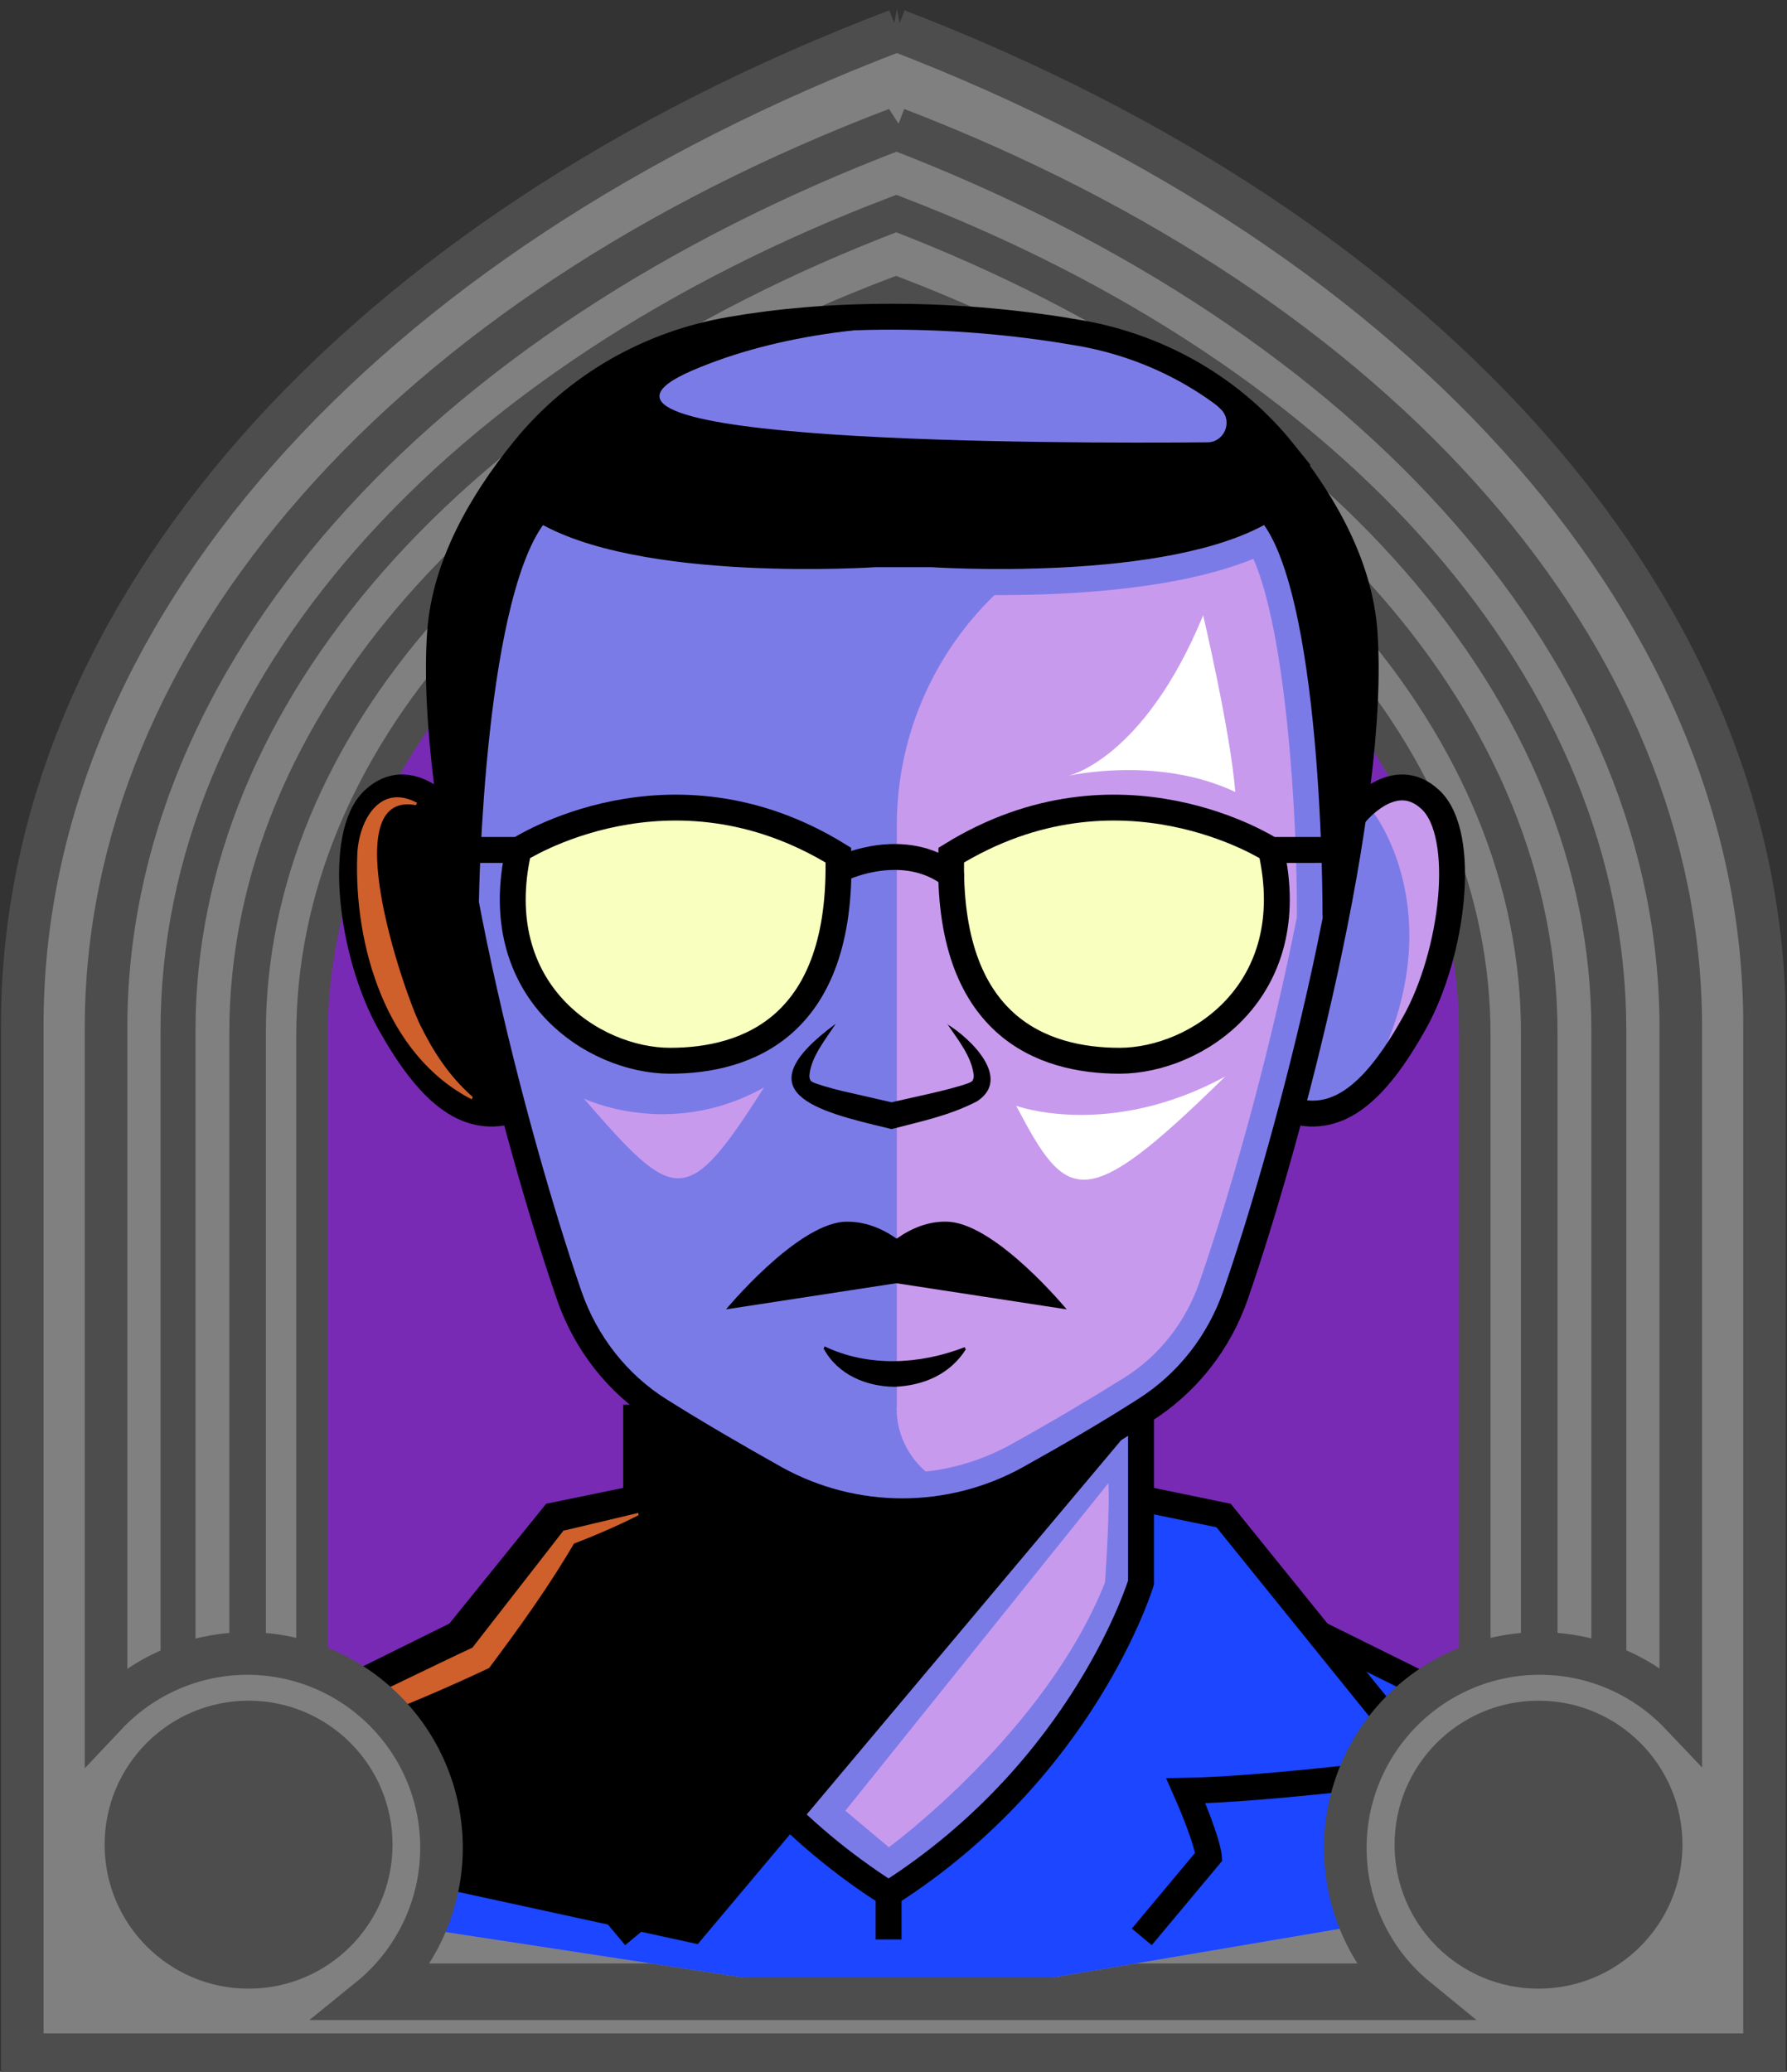<svg id="Capa_2" xmlns="http://www.w3.org/2000/svg" xmlns:xlink="http://www.w3.org/1999/xlink" viewBox="0 0 69.02 80">
<rect x="0" y="0" width="69.02" height="80" fill="#333333" stroke="none"/>
<defs >
<style >
.cls-1{fill:#c89aed;}.cls-2{fill:#fff;}.cls-3{fill:#f8ffbf;}.cls-4{fill:#7b7be8;}.cls-5{fill:#a88347;}.cls-6{fill:#782ab5;}.cls-7,.cls-8{stroke:#000;stroke-miterlimit:10;}.cls-7,.cls-8,.cls-9,.cls-10,.cls-11{fill:none;}.cls-8,.cls-9{stroke-linecap:round;}.cls-12{fill:#1c46ff;}.cls-9{stroke:#deb778;stroke-dasharray:0 0 0 4.06;stroke-linejoin:round;}.cls-13{fill:#deb778;}.cls-14{fill:url(#USGS_19_Inundación_de_tierra_2);}.cls-11{stroke:#1d1d1b;stroke-dasharray:0 0 2 2;stroke-width:.3px;}.cls-15{fill:#cf5f2b;}.cls-16{fill:#fcf0c5;}
</style>
<pattern id="USGS_19_Inundación_de_tierra_2" x="0" y="0" width="72" height="72" patternTransform="translate(51.52 -17071) rotate(-90)" patternUnits="userSpaceOnUse" viewBox="0 0 72 72">
<g >
<rect class="cls-10" width="72" height="72">
</rect>
<g >
<line class="cls-11" x1="71" y1="71" x2="144.44" y2="71">
</line>
<line class="cls-11" x1="71" y1="67" x2="144.44" y2="67">
</line>
<line class="cls-11" x1="71" y1="63" x2="144.44" y2="63">
</line>
<line class="cls-11" x1="71" y1="59" x2="144.44" y2="59">
</line>
<line class="cls-11" x1="71" y1="55" x2="144.44" y2="55">
</line>
<line class="cls-11" x1="71" y1="51" x2="144.44" y2="51">
</line>
<line class="cls-11" x1="71" y1="47" x2="144.44" y2="47">
</line>
<line class="cls-11" x1="71" y1="43" x2="144.44" y2="43">
</line>
<line class="cls-11" x1="71" y1="39" x2="144.44" y2="39">
</line>
<line class="cls-11" x1="71" y1="35" x2="144.44" y2="35">
</line>
<line class="cls-11" x1="71" y1="31" x2="144.44" y2="31">
</line>
<line class="cls-11" x1="71" y1="27" x2="144.44" y2="27">
</line>
<line class="cls-11" x1="71" y1="23" x2="144.44" y2="23">
</line>
<line class="cls-11" x1="71" y1="19" x2="144.44" y2="19">
</line>
<line class="cls-11" x1="71" y1="15" x2="144.44" y2="15">
</line>
<line class="cls-11" x1="71" y1="11" x2="144.44" y2="11">
</line>
<line class="cls-11" x1="71" y1="7" x2="144.44" y2="7">
</line>
<line class="cls-11" x1="71" y1="3" x2="144.44" y2="3">
</line>
</g>


<g >
<line class="cls-11" x1="-1" y1="71" x2="72.44" y2="71">
</line>
<line class="cls-11" x1="-1" y1="67" x2="72.44" y2="67">
</line>
<line class="cls-11" x1="-1" y1="63" x2="72.44" y2="63">
</line>
<line class="cls-11" x1="-1" y1="59" x2="72.44" y2="59">
</line>
<line class="cls-11" x1="-1" y1="55" x2="72.44" y2="55">
</line>
<line class="cls-11" x1="-1" y1="51" x2="72.44" y2="51">
</line>
<line class="cls-11" x1="-1" y1="47" x2="72.44" y2="47">
</line>
<line class="cls-11" x1="-1" y1="43" x2="72.44" y2="43">
</line>
<line class="cls-11" x1="-1" y1="39" x2="72.44" y2="39">
</line>
<line class="cls-11" x1="-1" y1="35" x2="72.44" y2="35">
</line>
<line class="cls-11" x1="-1" y1="31" x2="72.44" y2="31">
</line>
<line class="cls-11" x1="-1" y1="27" x2="72.44" y2="27">
</line>
<line class="cls-11" x1="-1" y1="23" x2="72.44" y2="23">
</line>
<line class="cls-11" x1="-1" y1="19" x2="72.44" y2="19">
</line>
<line class="cls-11" x1="-1" y1="15" x2="72.44" y2="15">
</line>
<line class="cls-11" x1="-1" y1="11" x2="72.44" y2="11">
</line>
<line class="cls-11" x1="-1" y1="7" x2="72.44" y2="7">
</line>
<line class="cls-11" x1="-1" y1="3" x2="72.44" y2="3">
</line>
<line class="cls-11" x1="1.04" y1="69" x2="74.48" y2="69">
</line>
<line class="cls-11" x1="1.04" y1="65" x2="74.48" y2="65">
</line>
<line class="cls-11" x1="1.04" y1="61" x2="74.48" y2="61">
</line>
<line class="cls-11" x1="1.04" y1="57" x2="74.48" y2="57">
</line>
<line class="cls-11" x1="1.04" y1="53" x2="74.48" y2="53">
</line>
<line class="cls-11" x1="1.04" y1="49" x2="74.48" y2="49">
</line>
<line class="cls-11" x1="1.04" y1="45" x2="74.48" y2="45">
</line>
<line class="cls-11" x1="1.04" y1="41" x2="74.48" y2="41">
</line>
<line class="cls-11" x1="1.04" y1="37" x2="74.48" y2="37">
</line>
<line class="cls-11" x1="1.04" y1="33" x2="74.48" y2="33">
</line>
<line class="cls-11" x1="1.04" y1="29" x2="74.48" y2="29">
</line>
<line class="cls-11" x1="1.04" y1="25" x2="74.48" y2="25">
</line>
<line class="cls-11" x1="1.04" y1="21" x2="74.48" y2="21">
</line>
<line class="cls-11" x1="1.04" y1="17" x2="74.48" y2="17">
</line>
<line class="cls-11" x1="1.04" y1="13" x2="74.48" y2="13">
</line>
<line class="cls-11" x1="1.04" y1="9" x2="74.48" y2="9">
</line>
<line class="cls-11" x1="1.04" y1="5" x2="74.48" y2="5">
</line>
<line class="cls-11" x1="1.04" y1="1" x2="74.48" y2="1">
</line>
</g>


<g >
<line class="cls-11" x1="-73" y1="71" x2=".44" y2="71">
</line>
<line class="cls-11" x1="-73" y1="67" x2=".44" y2="67">
</line>
<line class="cls-11" x1="-73" y1="63" x2=".44" y2="63">
</line>
<line class="cls-11" x1="-73" y1="59" x2=".44" y2="59">
</line>
<line class="cls-11" x1="-73" y1="55" x2=".44" y2="55">
</line>
<line class="cls-11" x1="-73" y1="51" x2=".44" y2="51">
</line>
<line class="cls-11" x1="-73" y1="47" x2=".44" y2="47">
</line>
<line class="cls-11" x1="-73" y1="43" x2=".44" y2="43">
</line>
<line class="cls-11" x1="-73" y1="39" x2=".44" y2="39">
</line>
<line class="cls-11" x1="-73" y1="35" x2=".44" y2="35">
</line>
<line class="cls-11" x1="-73" y1="31" x2=".44" y2="31">
</line>
<line class="cls-11" x1="-73" y1="27" x2=".44" y2="27">
</line>
<line class="cls-11" x1="-73" y1="23" x2=".44" y2="23">
</line>
<line class="cls-11" x1="-73" y1="19" x2=".44" y2="19">
</line>
<line class="cls-11" x1="-73" y1="15" x2=".44" y2="15">
</line>
<line class="cls-11" x1="-73" y1="11" x2=".44" y2="11">
</line>
<line class="cls-11" x1="-73" y1="7" x2=".44" y2="7">
</line>
<line class="cls-11" x1="-73" y1="3" x2=".44" y2="3">
</line>
<line class="cls-11" x1="-70.96" y1="69" x2="2.48" y2="69">
</line>
<line class="cls-11" x1="-70.96" y1="65" x2="2.48" y2="65">
</line>
<line class="cls-11" x1="-70.96" y1="61" x2="2.48" y2="61">
</line>
<line class="cls-11" x1="-70.96" y1="57" x2="2.48" y2="57">
</line>
<line class="cls-11" x1="-70.96" y1="53" x2="2.48" y2="53">
</line>
<line class="cls-11" x1="-70.96" y1="49" x2="2.48" y2="49">
</line>
<line class="cls-11" x1="-70.96" y1="45" x2="2.48" y2="45">
</line>
<line class="cls-11" x1="-70.96" y1="41" x2="2.48" y2="41">
</line>
<line class="cls-11" x1="-70.96" y1="37" x2="2.48" y2="37">
</line>
<line class="cls-11" x1="-70.96" y1="33" x2="2.48" y2="33">
</line>
<line class="cls-11" x1="-70.96" y1="29" x2="2.48" y2="29">
</line>
<line class="cls-11" x1="-70.96" y1="25" x2="2.48" y2="25">
</line>
<line class="cls-11" x1="-70.96" y1="21" x2="2.48" y2="21">
</line>
<line class="cls-11" x1="-70.96" y1="17" x2="2.48" y2="17">
</line>
<line class="cls-11" x1="-70.96" y1="13" x2="2.48" y2="13">
</line>
<line class="cls-11" x1="-70.96" y1="9" x2="2.48" y2="9">
</line>
<line class="cls-11" x1="-70.96" y1="5" x2="2.48" y2="5">
</line>
<line class="cls-11" x1="-70.96" y1="1" x2="2.48" y2="1">
</line>
</g>


</g>


</pattern>
</defs>

  <path
     id="path7641-4"
     style="fill:#782ab5;fill-opacity:1;stroke:#4d4d4d;stroke-width:1.622;stop-color:#000000"
     d="M 34.9,1.694 C 14.323,9.527 1.63,23.954 1.569,39.581 V 79.197 H 67.964 V 39.581 C 67.958,23.99 55.374,9.571 34.9,1.694 Z"/>
  <path
     id="path7641-7"
     style="fill:#808080;stroke:#4d4d4d;stroke-width:1.483;stop-color:#000000"
     d="M 34.629,5.043 C 15.816,12.204 4.154,25.395 4.154,39.683 V 76.559 H 64.859 V 39.683 c 0,-14.255 -11.51,-27.438 -30.23,-34.64 z m -0.012,3.436 C 51.537,14.988 61.942,26.904 61.942,39.789 v 33.828 H 7.072 v -33.828 c 0,-12.914 10.54,-24.837 27.545,-31.31 z"/>
  <path
     id="path7641-7-8"
     style="fill:#808080;stroke:#4d4d4d;stroke-width:1.35;stop-color:#000000"
     d="M 34.618,8.246 C 17.491,14.766 6.876,26.774 6.876,39.781 v 33.57 H 62.138 v -33.57 c 0,-12.977 -10.478,-24.978 -27.52,-31.535 z m -0.011,3.128 c 15.403,5.926 24.875,16.774 24.875,28.503 V 70.672 H 9.532 V 39.877 c 0,-11.756 9.595,-22.61 25.075,-28.503 z"/>
  <path
     id="path7641-7-8-0"
     style="fill:#808080;stroke:#4d4d4d;stroke-width:1.214;stop-color:#000000"
     d="M 34.607,11.526 C 19.207,17.389 9.662,28.186 9.662,39.881 V 70.066 H 59.352 V 39.881 c 0,-11.668 -9.422,-22.459 -24.745,-28.355 z m -0.01,2.812 c 13.85,5.329 22.366,15.083 22.366,25.629 V 67.657 H 12.05 V 39.968 c 0,-10.571 8.627,-20.33 22.547,-25.629 z"/>




<g >
<path class="cls-4" d="M60.17,73.05l-25.18,4.27-24.42-3.73-1.32-.2-.02-1-.1-4.96,8.66-4.5,4.05-4.5,2.92-.33-.22-4.16s-.23-.34-1.24-1.24c-1.35-.9-1.8-3.26-3.26-9.67-6.41,.34-7.42-9.1-5.85-11.58,1.11-1.73,2.21-1.14,2.77-.64,.24,.22,.38,.42,.38,.42-1.12-3.6-.9-7.87,1.01-11.13,3.26-6.97,12.37-9.22,24.17-7.08,9.78,3.37,10.91,10.68,9.9,18.21,.39-.47,.86-.76,1.33-.86,1.72-.36,3.51,1.72,1.93,6.82-2.36,7.08-5.74,5.62-5.74,5.62,0,0-1.91,6.18-2.58,8.2-.68,2.03-3.49,3.83-3.49,3.83l.12,1.64,.11,1.62,3.14,.33,3.49,4.5,8.77,4.27,.67,5.85Z">
</path>
<path class="cls-1" d="M34.64,54.36V31.87c0-6.04,4.36-11.19,10.31-12.2l5.09-.86s3.52,7.03,1.76,14.65c-1.67,8.88-3.94,16.5-5.28,18.84-.9,1.57-4.2,3.9-7.45,5.11-2.15,.8-4.44-.76-4.44-3.05Z">
</path>
<path d="M53.75,30.37l-1.86,2.13s-.31-11.05-3.15-12.72c-5.74,2.47-18.03,1.98-21.92,1.61-3.88-.37-6.11-1.67-6.11-1.67,0,0-2.84,6.98-2.65,14.45-.51-1.35-.74-1.92-.74-1.92l-.36-1.44c.24,.22,.38,.42,.38,.42-1.12-3.6-.9-7.87,1.01-11.13,3.26-6.97,12.37-9.22,24.17-7.08,9.78,3.37,10.91,10.68,9.9,18.21,.39-.47,.86-.76,1.33-.86Z">
</path>
<path class="cls-12" d="M60.17,73.05l-25.18,4.27-24.42-3.73-1.34-1.2-.1-4.96,8.66-4.5,4.05-4.5,2.92-.33c.57,4.58,1.33,8.41,9.36,14.54,6.76-2.64,9.82-11.52,9.82-11.52l-.1-4.64h.15l.11,1.62,3.14,.33,3.49,4.5,8.77,4.27,.67,5.85Z">
</path>
<path class="cls-3" d="M32.51,33.27s-5.77-4.13-12.66-.17c-.17,4.39,2.15,7.75,6.2,7.83s6.8-2.93,6.46-7.66Z">
</path>
<path class="cls-3" d="M36.68,33.21s3.05-2.08,7.15-2.01,5.43,1.94,5.43,1.94c0,0,1.11,6.7-5.21,7.82-4.32,.6-7.89-2.9-7.37-7.74Z">
</path>
<path d="M18.1,31.79s-2.37-2.72-4.22-.53c-1.93,2.72,1.05,9.32,2.99,10.81,1.76,1.32,3.17,.95,3.17,.95,0,0-2.38-8.95-1.94-11.24Z">
</path>
<path d="M43.64,55.21l-16.69,19.86-16.48-3.59-1.34-4.04,7.99-3.56,4.22-5.18,3.06-.74,.13-4.01s5.89,3.91,8.22,4.22,4.26,.95,10.88-2.96Z">
</path>
<path class="cls-1" d="M42.81,57.27l-10.16,12.65,1.68,1.41s6.06-4.44,8.35-10.23c.2-2.96,.13-3.84,.13-3.84Z">
</path>
<path class="cls-4" d="M21.37,21.57c2.8,1.15,6.79,1.41,9.79,1.41,1.29,0,2.27-.05,2.68-.07h2.08c.83,.05,1.76,.07,2.69,.07,3,0,6.99-.26,9.8-1.4,1.24,2.82,1.69,9.68,1.68,13.72,0,.04,0,.08,0,.11-.92,4.67-2.36,10.06-3.77,14.12-.53,1.52-1.55,2.83-2.9,3.67-1.36,.85-2.83,1.72-4.38,2.58-1.29,.71-2.73,1.09-4.18,1.09s-2.89-.37-4.16-1.08c-1.75-.98-3.18-1.83-4.38-2.58-1.34-.85-2.38-2.16-2.91-3.69-1.17-3.38-2.8-9.04-3.9-14.85,.06-4.12,.67-10.44,1.88-13.1m27.45-1.3c-2.69,1.45-7.3,1.7-10.21,1.7-1.49,0-2.54-.07-2.67-.07h-2.13c-.11,0-1.16,.07-2.65,.07-2.91,0-7.52-.25-10.2-1.7-1.9,2.6-2.43,11.23-2.47,14.47h0c1.02,5.41,2.61,11.19,3.96,15.1,.61,1.75,1.79,3.24,3.32,4.21,1.32,.83,2.81,1.7,4.43,2.61,1.46,.8,3.05,1.21,4.65,1.21s3.21-.41,4.67-1.22c1.6-.89,3.09-1.77,4.43-2.61,1.53-.96,2.71-2.45,3.31-4.19,1.3-3.75,2.82-9.22,3.84-14.43-.01-.04-.02-.08-.02-.13,.01-3.38-.38-12.39-2.26-15.02h0Z">
</path>
<path class="cls-2" d="M39.25,42.7s3.57,1.31,8.07-1.13c-5.45,5.35-6.1,4.88-8.07,1.13Z">
</path>
<path class="cls-2" d="M46.47,23.76s1.06,4.51,1.24,6.82c-3.01-1.42-6.46-.62-6.46-.62,0,0,2.92-.62,5.22-6.2Z">
</path>
<path class="cls-1" d="M22.55,42.42s3.32,1.61,6.96-.43c-3,4.71-3.43,4.5-6.96,.43Z">
</path>
<path class="cls-4" d="M47.17,15.82c.45,.47,.11,1.26-.54,1.26-5.72,.05-26.43,.05-19.9-2.77s16.96-2.07,20.44,1.51Z">
</path>
<path class="cls-1" d="M53.03,31.35s3.05,3.86,.16,9.8c4.02-6.67,3.45-12.21-.16-9.8Z">
</path>
<path class="cls-8" d="M49.57,17.45c-1.95-2.43-4.73-4.03-7.8-4.58-2.16-.38-4.62-.64-7.33-.64-2.35,0-4.41,.19-6.2,.5-3.14,.53-5.98,2.14-7.99,4.61-1.73,2.13-3.06,4.54-3.25,7.05-.49,6.68,2.86,19.47,4.98,25.62,.64,1.85,1.87,3.43,3.52,4.46,1.45,.91,2.97,1.79,4.45,2.62,3.05,1.69,6.75,1.69,9.8,0,1.49-.83,3.01-1.71,4.45-2.63,1.65-1.04,2.88-2.61,3.52-4.45,2.13-6.15,5.47-18.94,4.98-25.62-.18-2.47-1.46-4.84-3.14-6.94Z">
</path>
<path class="cls-8" d="M17.34,31.44s-1.5-1.9-2.92-.55-.87,5.93,.63,8.61,2.92,3.87,4.66,3.4">
</path>
<path class="cls-8" d="M52.34,31.44s1.5-1.9,2.92-.55,.87,5.93-.63,8.61-2.92,3.87-4.66,3.4">
</path>
<path class="cls-8" d="M51.58,35.3s.05-12.89-2.64-15.67c-3.79,2.39-12.96,1.77-12.96,1.77h-2.16s-9.18,.62-12.96-1.77c-2.69,2.78-2.86,15.1-2.86,15.1">
</path>
<path class="cls-8" d="M20.03,32.82s5.85-3.81,12.35,.2c.18,6.63-3.54,7.94-6.5,7.94s-7.09-2.69-5.85-8.14Z">
</path>
<path class="cls-8" d="M49.09,32.82s-5.85-3.81-12.35,.2c-.18,6.63,3.54,7.94,6.5,7.94s7.09-2.69,5.85-8.14Z">
</path>
<path class="cls-8" d="M32.59,33.5s2.33-1.09,4.14,.29">
</path>
<line class="cls-8" x1="20.03" y1="32.82" x2="17.55" y2="32.82">
</line>
<line class="cls-8" x1="49.26" y1="32.82" x2="51.73" y2="32.82">
</line>
<path d="M36.57,39.54c.89,.53,2.54,2.1,1.16,2.99-1.09,.56-2.16,.77-3.3,1.07,0,0-.11-.03-.11-.03-2.81-.67-5.67-1.37-2.04-4.04-.41,.63-.97,1.3-1.02,2.02,.02,.18,.05,.21,.23,.28,.43,.15,.97,.29,1.49,.4l1.57,.36h-.22c.86-.21,2.27-.48,3.06-.76,.17-.07,.2-.09,.22-.28-.06-.73-.61-1.4-1.03-2.02h0Z">
</path>
<path d="M41.2,50.56l-6.58-1.01-6.58,1.01s2.66-3.21,4.52-3.38c.81-.05,1.52,.26,2.07,.65,.55-.39,1.26-.71,2.06-.65,1.86,.17,4.51,3.38,4.51,3.38Z">
</path>
<path d="M31.85,51.99c1.7,.81,3.68,.7,5.41,.03,0,0,.04,.09,.04,.09-.62,.97-1.64,1.39-2.74,1.44-1.1-.01-2.2-.46-2.75-1.48,0,0,.05-.09,.05-.09h0Z">
</path>
<path class="cls-7" d="M24.33,57.91l-2.96,.61-7.9,9.78s6.21,.8,9.36,.85c-.85,1.93-.89,2.54-.89,2.54l2.59,3.1">
</path>
<line class="cls-7" x1="17.7" y1="63.08" x2="8.67" y2="67.55">
</line>
<path class="cls-7" d="M44.07,54.79v6.32s-2.18,7.2-9.75,12.02c-7.58-4.82-9.75-12.02-9.75-12.02v-6.87">
</path>
<path class="cls-7" d="M44.3,57.91l2.96,.61,7.9,9.78s-6.21,.8-9.36,.85c.85,1.93,.89,2.54,.89,2.54l-2.59,3.1">
</path>
<line class="cls-7" x1="50.93" y1="63.08" x2="59.96" y2="67.55">
</line>
<line class="cls-7" x1="34.32" y1="73.13" x2="34.32" y2="74.89">
</line>
<path class="cls-15" d="M24.66,58.51c-.89,.45-1.81,.84-2.74,1.19,0,0,.31-.2,.31-.2-1,1.72-2.15,3.32-3.34,4.91-2.75,1.29-5.81,2.56-8.78,3.23,0,0-.04-.09-.04-.09,0,.01,8.33-4.03,8.17-3.92,0,0,3.51-4.51,3.51-4.51v-.02s.04,0,.04,0l2.86-.68,.02,.1h0Z">
</path>
<path class="cls-15" d="M16.06,31.09c-3.12-.58-.5,7.12,.17,8.49,.5,1.01,1.09,1.95,2.03,2.78,0,0-.04,.09-.04,.09-3.32-1.7-4.56-5.95-4.42-9.46,.05-1.27,.85-2.77,2.31-1.99,0,0-.05,.09-.05,.09h0Z">
</path>
</g>




  <g
     id="g20645">
    <path
       style="fill:#808080;stroke:#4d4d4d;stroke-width:0.938;stop-color:#000000;fill-opacity:1"
       d="m 9.542,65.883 a 5.476,5.476 0 0 1 5.476,5.476 5.476,5.476 0 0 1 -5.476,5.476 5.476,5.476 0 0 1 -5.476,-5.476 5.476,5.476 0 0 1 5.476,-5.476 z"/>
    <path
       style="fill:#808080;stroke:#4d4d4d;stroke-width:0.938;stop-color:#000000;fill-opacity:1"
       d="m 59.472,65.883 a 5.476,5.476 0 0 1 5.476,5.476 5.476,5.476 0 0 1 -5.476,5.476 5.476,5.476 0 0 1 -5.476,-5.476 5.476,5.476 0 0 1 5.476,-5.476 z"/>
    <path
       id="path7641"
       style="fill:#808080;stroke:#4d4d4d;stroke-width:1.644;stop-color:#000000"
       d="M 34.643,1.166 C 13.788,9.105 0.861,23.727 0.861,39.564 V 79.34 H 68.152 V 39.564 c 0,-15.801 -12.759,-30.415 -33.51,-38.398 z m -0.014,3.809 C 53.385,12.191 64.918,25.4 64.918,39.682 v 26.508 c -1.369,-1.441 -3.301,-2.342 -5.445,-2.342 -4.149,0 -7.512,3.363 -7.512,7.512 0,2.347 1.076,4.443 2.762,5.82 H 14.27 c 1.756,-1.423 2.778,-3.56 2.783,-5.82 4.8e-5,-4.149 -3.363,-7.512 -7.512,-7.512 -2.062,0.006 -4.031,0.86 -5.445,2.361 V 39.682 c 0,-14.315 11.683,-27.532 30.533,-34.707 z"/>
    <circle
       style="fill:#4d4d4d;fill-opacity:1;stroke:#4d4d4d;stop-color:#000000"
       id="path16431"
       cx="9.601"
       cy="71.23"
       r="5.06" />
    <circle
       style="fill:#4d4d4d;fill-opacity:1;stroke:#4d4d4d;stop-color:#000000"
       id="path16431-3"
       cx="59.423"
       cy="71.23"
       r="5.06" />
  </g>
</svg>
